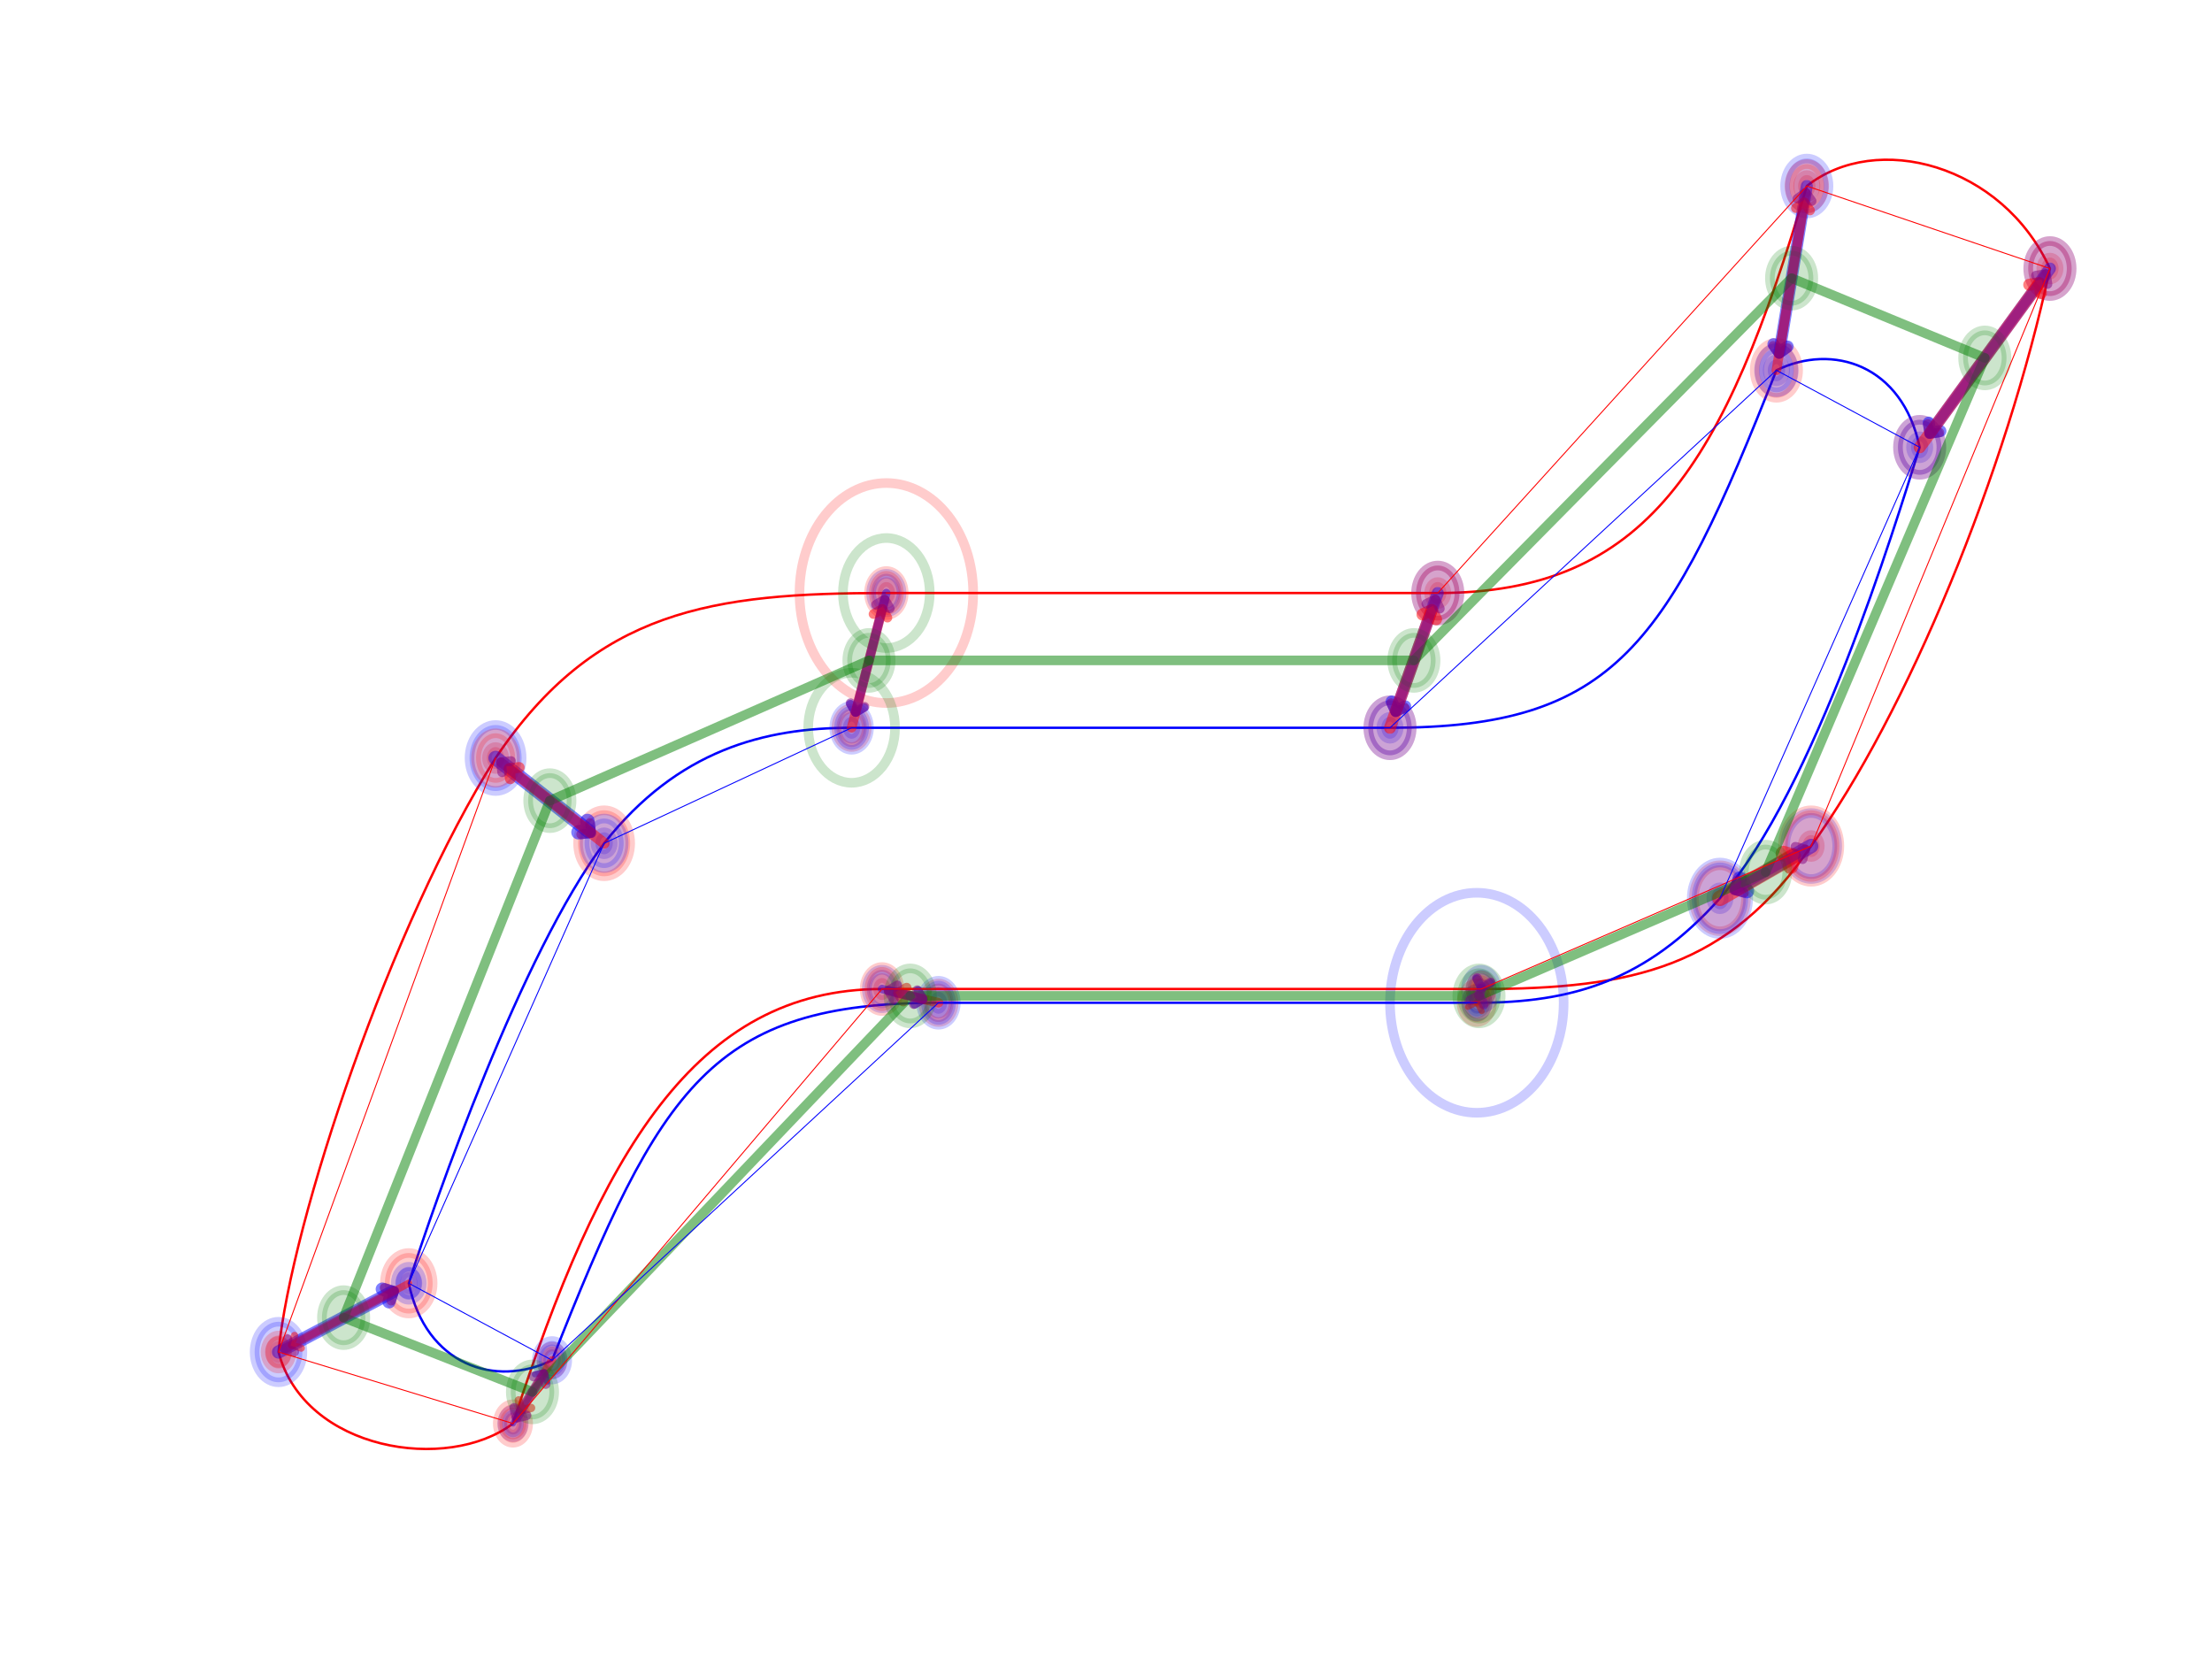 <?xml version="1.0" encoding="utf-8" standalone="no"?>
<!DOCTYPE svg PUBLIC "-//W3C//DTD SVG 1.1//EN"
  "http://www.w3.org/Graphics/SVG/1.1/DTD/svg11.dtd">
<!-- Created with matplotlib (http://matplotlib.org/) -->
<svg height="345.6pt" version="1.1" viewBox="0 0 460.8 345.6" width="460.8pt" xmlns="http://www.w3.org/2000/svg" xmlns:xlink="http://www.w3.org/1999/xlink">
 <defs>
  <style type="text/css">
*{stroke-linecap:butt;stroke-linejoin:round;}
  </style>
 </defs>
 <g id="figure_1">
  <g id="patch_1">
   <path d="M 0 345.6 
L 460.8 345.6 
L 460.8 0 
L 0 0 
z
" style="fill:#ffffff;"/>
  </g>
  <g id="axes_1">
   <g id="patch_2">
    <path clip-path="url(#p78ce6508c6)" d="M 184.642 125.83 
C 185.122 125.83 185.582 125.588 185.922 125.159 
C 186.261 124.729 186.451 124.146 186.451 123.538 
C 186.451 122.931 186.261 122.348 185.922 121.918 
C 185.582 121.488 185.122 121.247 184.642 121.247 
C 184.163 121.247 183.703 121.488 183.363 121.918 
C 183.024 122.348 182.833 122.931 182.833 123.538 
C 182.833 124.146 183.024 124.729 183.363 125.159 
C 183.703 125.588 184.163 125.83 184.642 125.83 
z
" style="fill:#ff0000;opacity:0.2;stroke:#ff0000;stroke-linejoin:miter;stroke-width:2;"/>
   </g>
   <g id="patch_3">
    <path clip-path="url(#p78ce6508c6)" d="M 299.509 125.83 
C 299.989 125.83 300.449 125.588 300.789 125.159 
C 301.128 124.729 301.318 124.146 301.318 123.538 
C 301.318 122.931 301.128 122.348 300.789 121.918 
C 300.449 121.488 299.989 121.247 299.509 121.247 
C 299.03 121.247 298.57 121.488 298.23 121.918 
C 297.891 122.348 297.701 122.931 297.701 123.538 
C 297.701 124.146 297.891 124.729 298.23 125.159 
C 298.57 125.588 299.03 125.83 299.509 125.83 
z
" style="fill:#ff0000;opacity:0.2;stroke:#ff0000;stroke-linejoin:miter;stroke-width:2;"/>
   </g>
   <g id="patch_4">
    <path clip-path="url(#p78ce6508c6)" d="M 376.389 41.046 
C 376.869 41.046 377.329 40.805 377.668 40.375 
C 378.007 39.946 378.198 39.363 378.198 38.755 
C 378.198 38.147 378.007 37.564 377.668 37.135 
C 377.329 36.705 376.869 36.464 376.389 36.464 
C 375.909 36.464 375.449 36.705 375.11 37.135 
C 374.771 37.564 374.58 38.147 374.58 38.755 
C 374.58 39.363 374.771 39.946 375.11 40.375 
C 375.449 40.805 375.909 41.046 376.389 41.046 
z
" style="fill:#ff0000;opacity:0.2;stroke:#ff0000;stroke-linejoin:miter;stroke-width:2;"/>
   </g>
   <g id="patch_5">
    <path clip-path="url(#p78ce6508c6)" d="M 427.039 58.232 
C 427.519 58.232 427.979 57.991 428.318 57.561 
C 428.657 57.131 428.848 56.549 428.848 55.941 
C 428.848 55.333 428.657 54.75 428.318 54.321 
C 427.979 53.891 427.519 53.649 427.039 53.649 
C 426.559 53.649 426.099 53.891 425.76 54.321 
C 425.421 54.75 425.23 55.333 425.23 55.941 
C 425.23 56.549 425.421 57.131 425.76 57.561 
C 426.099 57.991 426.559 58.232 427.039 58.232 
z
" style="fill:#ff0000;opacity:0.2;stroke:#ff0000;stroke-linejoin:miter;stroke-width:2;"/>
   </g>
   <g id="patch_6">
    <path clip-path="url(#p78ce6508c6)" d="M 377.294 178.533 
C 377.773 178.533 378.233 178.292 378.573 177.862 
C 378.912 177.432 379.102 176.849 379.102 176.242 
C 379.102 175.634 378.912 175.051 378.573 174.621 
C 378.233 174.192 377.773 173.95 377.294 173.95 
C 376.814 173.95 376.354 174.192 376.014 174.621 
C 375.675 175.051 375.485 175.634 375.485 176.242 
C 375.485 176.849 375.675 177.432 376.014 177.862 
C 376.354 178.292 376.814 178.533 377.294 178.533 
z
" style="fill:#ff0000;opacity:0.2;stroke:#ff0000;stroke-linejoin:miter;stroke-width:2;"/>
   </g>
   <g id="patch_7">
    <path clip-path="url(#p78ce6508c6)" d="M 308.554 208.322 
C 309.034 208.322 309.494 208.08 309.833 207.651 
C 310.172 207.221 310.363 206.638 310.363 206.03 
C 310.363 205.423 310.172 204.84 309.833 204.41 
C 309.494 203.98 309.034 203.739 308.554 203.739 
C 308.074 203.739 307.614 203.98 307.275 204.41 
C 306.936 204.84 306.745 205.423 306.745 206.03 
C 306.745 206.638 306.936 207.221 307.275 207.651 
C 307.614 208.08 308.074 208.322 308.554 208.322 
z
" style="fill:#ff0000;opacity:0.2;stroke:#ff0000;stroke-linejoin:miter;stroke-width:2;"/>
   </g>
   <g id="patch_8">
    <path clip-path="url(#p78ce6508c6)" d="M 183.738 208.322 
C 184.218 208.322 184.678 208.08 185.017 207.651 
C 185.356 207.221 185.547 206.638 185.547 206.03 
C 185.547 205.423 185.356 204.84 185.017 204.41 
C 184.678 203.98 184.218 203.739 183.738 203.739 
C 183.258 203.739 182.798 203.98 182.459 204.41 
C 182.12 204.84 181.929 205.423 181.929 206.03 
C 181.929 206.638 182.12 207.221 182.459 207.651 
C 182.798 208.08 183.258 208.322 183.738 208.322 
z
" style="fill:#ff0000;opacity:0.2;stroke:#ff0000;stroke-linejoin:miter;stroke-width:2;"/>
   </g>
   <g id="patch_9">
    <path clip-path="url(#p78ce6508c6)" d="M 106.858 298.834 
C 107.338 298.834 107.798 298.592 108.138 298.163 
C 108.477 297.733 108.667 297.15 108.667 296.542 
C 108.667 295.935 108.477 295.352 108.138 294.922 
C 107.798 294.492 107.338 294.251 106.858 294.251 
C 106.379 294.251 105.919 294.492 105.579 294.922 
C 105.24 295.352 105.049 295.935 105.049 296.542 
C 105.049 297.15 105.24 297.733 105.579 298.163 
C 105.919 298.592 106.379 298.834 106.858 298.834 
z
" style="fill:#ff0000;opacity:0.2;stroke:#ff0000;stroke-linejoin:miter;stroke-width:2;"/>
   </g>
   <g id="patch_10">
    <path clip-path="url(#p78ce6508c6)" d="M 58.017 283.94 
C 58.497 283.94 58.957 283.698 59.296 283.268 
C 59.636 282.839 59.826 282.256 59.826 281.648 
C 59.826 281.04 59.636 280.457 59.296 280.028 
C 58.957 279.598 58.497 279.357 58.017 279.357 
C 57.538 279.357 57.077 279.598 56.738 280.028 
C 56.399 280.457 56.208 281.04 56.208 281.648 
C 56.208 282.256 56.399 282.839 56.738 283.268 
C 57.077 283.698 57.538 283.94 58.017 283.94 
z
" style="fill:#ff0000;opacity:0.2;stroke:#ff0000;stroke-linejoin:miter;stroke-width:2;"/>
   </g>
   <g id="patch_11">
    <path clip-path="url(#p78ce6508c6)" d="M 103.241 160.202 
C 103.72 160.202 104.18 159.96 104.52 159.53 
C 104.859 159.101 105.049 158.518 105.049 157.91 
C 105.049 157.302 104.859 156.72 104.52 156.29 
C 104.18 155.86 103.72 155.619 103.241 155.619 
C 102.761 155.619 102.301 155.86 101.961 156.29 
C 101.622 156.72 101.432 157.302 101.432 157.91 
C 101.432 158.518 101.622 159.101 101.961 159.53 
C 102.301 159.96 102.761 160.202 103.241 160.202 
z
" style="fill:#ff0000;opacity:0.2;stroke:#ff0000;stroke-linejoin:miter;stroke-width:2;"/>
   </g>
   <g id="patch_12">
    <path clip-path="url(#p78ce6508c6)" d="M 307.65 211.186 
C 308.129 211.186 308.59 210.945 308.929 210.515 
C 309.268 210.085 309.459 209.502 309.459 208.895 
C 309.459 208.287 309.268 207.704 308.929 207.274 
C 308.59 206.845 308.129 206.603 307.65 206.603 
C 307.17 206.603 306.71 206.845 306.371 207.274 
C 306.031 207.704 305.841 208.287 305.841 208.895 
C 305.841 209.502 306.031 210.085 306.371 210.515 
C 306.71 210.945 307.17 211.186 307.65 211.186 
z
" style="fill:#0000ff;opacity:0.2;stroke:#0000ff;stroke-linejoin:miter;stroke-width:2;"/>
   </g>
   <g id="patch_13">
    <path clip-path="url(#p78ce6508c6)" d="M 195.496 211.186 
C 195.976 211.186 196.436 210.945 196.775 210.515 
C 197.114 210.085 197.305 209.502 197.305 208.895 
C 197.305 208.287 197.114 207.704 196.775 207.274 
C 196.436 206.845 195.976 206.603 195.496 206.603 
C 195.016 206.603 194.556 206.845 194.217 207.274 
C 193.878 207.704 193.687 208.287 193.687 208.895 
C 193.687 209.502 193.878 210.085 194.217 210.515 
C 194.556 210.945 195.016 211.186 195.496 211.186 
z
" style="fill:#0000ff;opacity:0.2;stroke:#0000ff;stroke-linejoin:miter;stroke-width:2;"/>
   </g>
   <g id="patch_14">
    <path clip-path="url(#p78ce6508c6)" d="M 114.999 285.658 
C 115.478 285.658 115.938 285.417 116.278 284.987 
C 116.617 284.557 116.808 283.974 116.808 283.367 
C 116.808 282.759 116.617 282.176 116.278 281.746 
C 115.938 281.317 115.478 281.075 114.999 281.075 
C 114.519 281.075 114.059 281.317 113.719 281.746 
C 113.38 282.176 113.19 282.759 113.19 283.367 
C 113.19 283.974 113.38 284.557 113.719 284.987 
C 114.059 285.417 114.519 285.658 114.999 285.658 
z
" style="fill:#0000ff;opacity:0.2;stroke:#0000ff;stroke-linejoin:miter;stroke-width:2;"/>
   </g>
   <g id="patch_15">
    <path clip-path="url(#p78ce6508c6)" d="M 85.151 269.618 
C 85.631 269.618 86.091 269.377 86.43 268.947 
C 86.77 268.517 86.96 267.934 86.96 267.327 
C 86.96 266.719 86.77 266.136 86.43 265.706 
C 86.091 265.277 85.631 265.035 85.151 265.035 
C 84.672 265.035 84.211 265.277 83.872 265.706 
C 83.533 266.136 83.342 266.719 83.342 267.327 
C 83.342 267.934 83.533 268.517 83.872 268.947 
C 84.211 269.377 84.672 269.618 85.151 269.618 
z
" style="fill:#0000ff;opacity:0.2;stroke:#0000ff;stroke-linejoin:miter;stroke-width:2;"/>
   </g>
   <g id="patch_16">
    <path clip-path="url(#p78ce6508c6)" d="M 125.852 177.96 
C 126.332 177.96 126.792 177.719 127.131 177.289 
C 127.471 176.859 127.661 176.276 127.661 175.669 
C 127.661 175.061 127.471 174.478 127.131 174.048 
C 126.792 173.619 126.332 173.377 125.852 173.377 
C 125.372 173.377 124.912 173.619 124.573 174.048 
C 124.234 174.478 124.043 175.061 124.043 175.669 
C 124.043 176.276 124.234 176.859 124.573 177.289 
C 124.912 177.719 125.372 177.96 125.852 177.96 
z
" style="fill:#0000ff;opacity:0.2;stroke:#0000ff;stroke-linejoin:miter;stroke-width:2;"/>
   </g>
   <g id="patch_17">
    <path clip-path="url(#p78ce6508c6)" d="M 177.407 153.9 
C 177.886 153.9 178.347 153.659 178.686 153.229 
C 179.025 152.799 179.216 152.216 179.216 151.609 
C 179.216 151.001 179.025 150.418 178.686 149.988 
C 178.347 149.559 177.886 149.317 177.407 149.317 
C 176.927 149.317 176.467 149.559 176.128 149.988 
C 175.788 150.418 175.598 151.001 175.598 151.609 
C 175.598 152.216 175.788 152.799 176.128 153.229 
C 176.467 153.659 176.927 153.9 177.407 153.9 
z
" style="fill:#0000ff;opacity:0.2;stroke:#0000ff;stroke-linejoin:miter;stroke-width:2;"/>
   </g>
   <g id="patch_18">
    <path clip-path="url(#p78ce6508c6)" d="M 289.56 153.9 
C 290.04 153.9 290.5 153.659 290.839 153.229 
C 291.179 152.799 291.369 152.216 291.369 151.609 
C 291.369 151.001 291.179 150.418 290.839 149.988 
C 290.5 149.559 290.04 149.317 289.56 149.317 
C 289.081 149.317 288.62 149.559 288.281 149.988 
C 287.942 150.418 287.751 151.001 287.751 151.609 
C 287.751 152.216 287.942 152.799 288.281 153.229 
C 288.62 153.659 289.081 153.9 289.56 153.9 
z
" style="fill:#0000ff;opacity:0.2;stroke:#0000ff;stroke-linejoin:miter;stroke-width:2;"/>
   </g>
   <g id="patch_19">
    <path clip-path="url(#p78ce6508c6)" d="M 370.058 79.428 
C 370.538 79.428 370.998 79.187 371.337 78.757 
C 371.676 78.327 371.867 77.744 371.867 77.137 
C 371.867 76.529 371.676 75.946 371.337 75.516 
C 370.998 75.087 370.538 74.845 370.058 74.845 
C 369.578 74.845 369.118 75.087 368.779 75.516 
C 368.439 75.946 368.249 76.529 368.249 77.137 
C 368.249 77.744 368.439 78.327 368.779 78.757 
C 369.118 79.187 369.578 79.428 370.058 79.428 
z
" style="fill:#0000ff;opacity:0.2;stroke:#0000ff;stroke-linejoin:miter;stroke-width:2;"/>
   </g>
   <g id="patch_20">
    <path clip-path="url(#p78ce6508c6)" d="M 399.905 95.468 
C 400.385 95.468 400.845 95.227 401.184 94.797 
C 401.523 94.367 401.714 93.785 401.714 93.177 
C 401.714 92.569 401.523 91.986 401.184 91.557 
C 400.845 91.127 400.385 90.885 399.905 90.885 
C 399.425 90.885 398.965 91.127 398.626 91.557 
C 398.287 91.986 398.096 92.569 398.096 93.177 
C 398.096 93.785 398.287 94.367 398.626 94.797 
C 398.965 95.227 399.425 95.468 399.905 95.468 
z
" style="fill:#0000ff;opacity:0.2;stroke:#0000ff;stroke-linejoin:miter;stroke-width:2;"/>
   </g>
   <g id="patch_21">
    <path clip-path="url(#p78ce6508c6)" d="M 358.3 189.417 
C 358.779 189.417 359.24 189.176 359.579 188.746 
C 359.918 188.317 360.109 187.734 360.109 187.126 
C 360.109 186.518 359.918 185.935 359.579 185.506 
C 359.24 185.076 358.779 184.835 358.3 184.835 
C 357.82 184.835 357.36 185.076 357.021 185.506 
C 356.681 185.935 356.491 186.518 356.491 187.126 
C 356.491 187.734 356.681 188.317 357.021 188.746 
C 357.36 189.176 357.82 189.417 358.3 189.417 
z
" style="fill:#0000ff;opacity:0.2;stroke:#0000ff;stroke-linejoin:miter;stroke-width:2;"/>
   </g>
   <g id="patch_22">
    <path clip-path="url(#p78ce6508c6)" d="M 184.642 123.538 
L 299.509 123.538 
C 342.924 123.538 359.204 97.187 376.389 38.755 
C 390.86 27.298 417.09 34.172 427.039 55.941 
C 417.994 98.333 397.192 148.744 377.294 176.242 
C 360.109 201.448 340.21 206.03 308.554 206.03 
L 183.738 206.03 
C 144.846 206.03 124.948 240.402 106.858 296.542 
C 93.291 306.854 63.444 302.271 58.017 281.648 
C 60.731 254.151 81.533 192.282 103.241 157.91 
C 124.043 126.976 148.464 123.538 184.642 123.538 
" style="fill:none;stroke:#ff0000;stroke-linejoin:miter;stroke-width:0.5;"/>
   </g>
   <g id="patch_23">
    <path clip-path="url(#p78ce6508c6)" d="M 307.65 208.895 
L 195.496 208.895 
C 148.464 208.895 137.61 226.081 114.999 283.367 
C 103.241 289.095 88.769 284.512 85.151 267.327 
C 90.578 250.141 108.667 198.583 125.852 175.669 
C 141.228 156.192 159.317 151.609 177.407 151.609 
L 289.56 151.609 
C 336.593 151.609 347.446 134.423 370.058 77.137 
C 381.816 71.408 396.287 75.991 399.905 93.177 
C 394.478 110.363 378.198 164.212 358.3 187.126 
C 342.924 204.312 327.548 208.895 307.65 208.895 
" style="fill:none;stroke:#0000ff;stroke-linejoin:miter;stroke-width:0.5;"/>
   </g>
   <g id="[&quot;g_s&quot;:1,&quot;g_t&quot;:6,&quot;coords&quot;:[[246.0, -451.0],[238.0, -475.5]],&quot;certainty&quot;:6]">
    <path clip-path="url(#p78ce6508c6)" d="M 184.642 127.548 
C 185.482 127.548 186.287 127.126 186.881 126.374 
C 187.474 125.622 187.808 124.602 187.808 123.538 
C 187.808 122.475 187.474 121.455 186.881 120.703 
C 186.287 119.951 185.482 119.528 184.642 119.528 
C 183.803 119.528 182.998 119.951 182.404 120.703 
C 181.81 121.455 181.477 122.475 181.477 123.538 
C 181.477 124.602 181.81 125.622 182.404 126.374 
C 182.998 127.126 183.803 127.548 184.642 127.548 
z
" style="fill:#0000ff;opacity:0.2;stroke:#0000ff;stroke-linejoin:miter;stroke-width:2;"/>
   </g>
   <g id="[&quot;g_s&quot;:6,&quot;g_t&quot;:1,&quot;coords&quot;:[[238.0, -475.5],[246.0, -451.0]],&quot;certainty&quot;:6]">
    <path clip-path="url(#p78ce6508c6)" d="M 177.407 155.619 
C 178.246 155.619 179.051 155.196 179.645 154.444 
C 180.239 153.692 180.572 152.672 180.572 151.609 
C 180.572 150.545 180.239 149.525 179.645 148.773 
C 179.051 148.021 178.246 147.599 177.407 147.599 
C 176.567 147.599 175.762 148.021 175.168 148.773 
C 174.575 149.525 174.241 150.545 174.241 151.609 
C 174.241 152.672 174.575 153.692 175.168 154.444 
C 175.762 155.196 176.567 155.619 177.407 155.619 
z
" style="fill:#ff0000;opacity:0.2;stroke:#ff0000;stroke-linejoin:miter;stroke-width:2;"/>
   </g>
   <g id="patch_24">
    <path d="M 184.642 123.538 
Q 181.274 136.606 178.215 148.474 
" style="fill:none;opacity:0.5;stroke:#0000ff;stroke-linecap:round;stroke-width:1.75;"/>
    <path d="M 180.042 147.396 
L 178.215 148.474 
L 177.137 146.647 
" style="fill:none;opacity:0.5;stroke:#0000ff;stroke-linecap:round;stroke-width:1.75;"/>
   </g>
   <g id="[&quot;g_s&quot;:2,&quot;g_t&quot;:7,&quot;coords&quot;:[[373.0, -451.0],[362.0, -475.5]],&quot;certainty&quot;:9]">
    <path clip-path="url(#p78ce6508c6)" d="M 299.509 129.267 
C 300.709 129.267 301.859 128.663 302.707 127.589 
C 303.555 126.515 304.032 125.058 304.032 123.538 
C 304.032 122.019 303.555 120.562 302.707 119.488 
C 301.859 118.413 300.709 117.81 299.509 117.81 
C 298.31 117.81 297.16 118.413 296.312 119.488 
C 295.464 120.562 294.987 122.019 294.987 123.538 
C 294.987 125.058 295.464 126.515 296.312 127.589 
C 297.16 128.663 298.31 129.267 299.509 129.267 
z
" style="fill:#0000ff;opacity:0.2;stroke:#0000ff;stroke-linejoin:miter;stroke-width:2;"/>
   </g>
   <g id="[&quot;g_s&quot;:7,&quot;g_t&quot;:2,&quot;coords&quot;:[[362.0, -475.5],[373.0, -451.0]],&quot;certainty&quot;:9]">
    <path clip-path="url(#p78ce6508c6)" d="M 289.56 157.337 
C 290.76 157.337 291.91 156.734 292.758 155.659 
C 293.606 154.585 294.083 153.128 294.083 151.609 
C 294.083 150.089 293.606 148.632 292.758 147.558 
C 291.91 146.484 290.76 145.88 289.56 145.88 
C 288.361 145.88 287.211 146.484 286.363 147.558 
C 285.515 148.632 285.038 150.089 285.038 151.609 
C 285.038 153.128 285.515 154.585 286.363 155.659 
C 287.211 156.734 288.361 157.337 289.56 157.337 
z
" style="fill:#ff0000;opacity:0.2;stroke:#ff0000;stroke-linejoin:miter;stroke-width:2;"/>
   </g>
   <g id="patch_25">
    <path d="M 299.509 123.538 
Q 294.87 136.63 290.82 148.054 
" style="fill:none;opacity:0.5;stroke:#0000ff;stroke-linecap:round;stroke-width:2.5;"/>
    <path d="M 292.735 147.142 
L 290.82 148.054 
L 289.907 146.139 
" style="fill:none;opacity:0.5;stroke:#0000ff;stroke-linecap:round;stroke-width:2.5;"/>
   </g>
   <g id="[&quot;g_s&quot;:3,&quot;g_t&quot;:8,&quot;coords&quot;:[[458.0, -377.0],[451.0, -410.5]],&quot;certainty&quot;:9]">
    <path clip-path="url(#p78ce6508c6)" d="M 376.389 44.484 
C 377.588 44.484 378.739 43.88 379.587 42.806 
C 380.435 41.731 380.911 40.274 380.911 38.755 
C 380.911 37.236 380.435 35.779 379.587 34.704 
C 378.739 33.63 377.588 33.026 376.389 33.026 
C 375.19 33.026 374.039 33.63 373.191 34.704 
C 372.343 35.779 371.867 37.236 371.867 38.755 
C 371.867 40.274 372.343 41.731 373.191 42.806 
C 374.039 43.88 375.19 44.484 376.389 44.484 
z
" style="fill:#0000ff;opacity:0.2;stroke:#0000ff;stroke-linejoin:miter;stroke-width:2;"/>
   </g>
   <g id="[&quot;g_s&quot;:8,&quot;g_t&quot;:3,&quot;coords&quot;:[[451.0, -410.5],[458.0, -377.0]],&quot;certainty&quot;:9]">
    <path clip-path="url(#p78ce6508c6)" d="M 370.058 82.865 
C 371.257 82.865 372.407 82.262 373.256 81.187 
C 374.104 80.113 374.58 78.656 374.58 77.137 
C 374.58 75.617 374.104 74.16 373.256 73.086 
C 372.407 72.012 371.257 71.408 370.058 71.408 
C 368.858 71.408 367.708 72.012 366.86 73.086 
C 366.012 74.16 365.535 75.617 365.535 77.137 
C 365.535 78.656 366.012 80.113 366.86 81.187 
C 367.708 82.262 368.858 82.865 370.058 82.865 
z
" style="fill:#ff0000;opacity:0.2;stroke:#ff0000;stroke-linejoin:miter;stroke-width:2;"/>
   </g>
   <g id="patch_26">
    <path d="M 376.389 38.755 
Q 373.386 56.96 370.671 73.42 
" style="fill:none;opacity:0.5;stroke:#0000ff;stroke-linecap:round;stroke-width:2.5;"/>
    <path d="M 372.395 72.184 
L 370.671 73.42 
L 369.435 71.696 
" style="fill:none;opacity:0.5;stroke:#0000ff;stroke-linecap:round;stroke-width:2.5;"/>
   </g>
   <g id="[&quot;g_s&quot;:4,&quot;g_t&quot;:9,&quot;coords&quot;:[[514.0, -392.0],[484.0, -424.5]],&quot;certainty&quot;:9]">
    <path clip-path="url(#p78ce6508c6)" d="M 427.039 61.669 
C 428.238 61.669 429.389 61.066 430.237 59.992 
C 431.085 58.917 431.561 57.46 431.561 55.941 
C 431.561 54.422 431.085 52.964 430.237 51.89 
C 429.389 50.816 428.238 50.212 427.039 50.212 
C 425.84 50.212 424.689 50.816 423.841 51.89 
C 422.993 52.964 422.517 54.422 422.517 55.941 
C 422.517 57.46 422.993 58.917 423.841 59.992 
C 424.689 61.066 425.84 61.669 427.039 61.669 
z
" style="fill:#0000ff;opacity:0.2;stroke:#0000ff;stroke-linejoin:miter;stroke-width:2;"/>
   </g>
   <g id="[&quot;g_s&quot;:9,&quot;g_t&quot;:4,&quot;coords&quot;:[[484.0, -424.5],[514.0, -392.0]],&quot;certainty&quot;:9]">
    <path clip-path="url(#p78ce6508c6)" d="M 399.905 98.905 
C 401.104 98.905 402.255 98.302 403.103 97.228 
C 403.951 96.153 404.427 94.696 404.427 93.177 
C 404.427 91.658 403.951 90.2 403.103 89.126 
C 402.255 88.052 401.104 87.448 399.905 87.448 
C 398.706 87.448 397.555 88.052 396.707 89.126 
C 395.859 90.2 395.383 91.658 395.383 93.177 
C 395.383 94.696 395.859 96.153 396.707 97.228 
C 397.555 98.302 398.706 98.905 399.905 98.905 
z
" style="fill:#ff0000;opacity:0.2;stroke:#ff0000;stroke-linejoin:miter;stroke-width:2;"/>
   </g>
   <g id="patch_27">
    <path d="M 427.039 55.941 
Q 414.061 73.751 402.124 90.132 
" style="fill:none;opacity:0.5;stroke:#0000ff;stroke-linecap:round;stroke-width:2.5;"/>
    <path d="M 404.219 89.803 
L 402.124 90.132 
L 401.795 88.037 
" style="fill:none;opacity:0.5;stroke:#0000ff;stroke-linecap:round;stroke-width:2.5;"/>
   </g>
   <g id="[&quot;g_s&quot;:5,&quot;g_t&quot;:10,&quot;coords&quot;:[[459.0, -497.0],[438.0, -506.5]],&quot;certainty&quot;:11]">
    <path clip-path="url(#p78ce6508c6)" d="M 377.294 183.116 
C 378.733 183.116 380.113 182.392 381.131 181.103 
C 382.148 179.813 382.72 178.065 382.72 176.242 
C 382.72 174.419 382.148 172.67 381.131 171.381 
C 380.113 170.092 378.733 169.367 377.294 169.367 
C 375.854 169.367 374.474 170.092 373.456 171.381 
C 372.439 172.67 371.867 174.419 371.867 176.242 
C 371.867 178.065 372.439 179.813 373.456 181.103 
C 374.474 182.392 375.854 183.116 377.294 183.116 
z
" style="fill:#0000ff;opacity:0.2;stroke:#0000ff;stroke-linejoin:miter;stroke-width:2;"/>
   </g>
   <g id="[&quot;g_s&quot;:10,&quot;g_t&quot;:5,&quot;coords&quot;:[[438.0, -506.5],[459.0, -497.0]],&quot;certainty&quot;:11]">
    <path clip-path="url(#p78ce6508c6)" d="M 358.3 194 
C 359.739 194 361.119 193.276 362.137 191.987 
C 363.155 190.698 363.727 188.949 363.727 187.126 
C 363.727 185.303 363.155 183.554 362.137 182.265 
C 361.119 180.976 359.739 180.252 358.3 180.252 
C 356.861 180.252 355.48 180.976 354.462 182.265 
C 353.445 183.554 352.873 185.303 352.873 187.126 
C 352.873 188.949 353.445 190.698 354.462 191.987 
C 355.48 193.276 356.861 194 358.3 194 
z
" style="fill:#ff0000;opacity:0.2;stroke:#ff0000;stroke-linejoin:miter;stroke-width:2;"/>
   </g>
   <g id="patch_28">
    <path d="M 377.294 176.242 
Q 368.665 181.186 361.877 185.076 
" style="fill:none;opacity:0.5;stroke:#0000ff;stroke-linecap:round;stroke-width:3;"/>
    <path d="M 363.924 185.632 
L 361.877 185.076 
L 362.433 183.029 
" style="fill:none;opacity:0.5;stroke:#0000ff;stroke-linecap:round;stroke-width:3;"/>
   </g>
   <g id="[&quot;g_s&quot;:6,&quot;g_t&quot;:1,&quot;coords&quot;:[[383.0, -523.0],[382.0, -525.5]],&quot;certainty&quot;:6]">
    <path clip-path="url(#p78ce6508c6)" d="M 308.554 210.04 
C 309.394 210.04 310.199 209.618 310.793 208.866 
C 311.386 208.114 311.72 207.094 311.72 206.03 
C 311.72 204.967 311.386 203.947 310.793 203.195 
C 310.199 202.443 309.394 202.02 308.554 202.02 
C 307.715 202.02 306.909 202.443 306.316 203.195 
C 305.722 203.947 305.389 204.967 305.389 206.03 
C 305.389 207.094 305.722 208.114 306.316 208.866 
C 306.909 209.618 307.715 210.04 308.554 210.04 
z
" style="fill:#0000ff;opacity:0.2;stroke:#0000ff;stroke-linejoin:miter;stroke-width:2;"/>
   </g>
   <g id="[&quot;g_s&quot;:1,&quot;g_t&quot;:6,&quot;coords&quot;:[[382.0, -525.5],[383.0, -523.0]],&quot;certainty&quot;:6]">
    <path clip-path="url(#p78ce6508c6)" d="M 307.65 212.905 
C 308.489 212.905 309.294 212.482 309.888 211.73 
C 310.482 210.978 310.815 209.958 310.815 208.895 
C 310.815 207.831 310.482 206.811 309.888 206.059 
C 309.294 205.307 308.489 204.885 307.65 204.885 
C 306.81 204.885 306.005 205.307 305.411 206.059 
C 304.818 206.811 304.484 207.831 304.484 208.895 
C 304.484 209.958 304.818 210.978 305.411 211.73 
C 306.005 212.482 306.81 212.905 307.65 212.905 
z
" style="fill:#ff0000;opacity:0.2;stroke:#ff0000;stroke-linejoin:miter;stroke-width:2;"/>
   </g>
   <g id="patch_29">
    <path d="M 308.554 206.03 
Q 308.403 206.51 308.624 205.81 
" style="fill:none;opacity:0.5;stroke:#0000ff;stroke-linecap:round;stroke-width:1.75;"/>
    <path d="M 310.506 204.831 
L 308.624 205.81 
L 307.645 203.928 
" style="fill:none;opacity:0.5;stroke:#0000ff;stroke-linecap:round;stroke-width:1.75;"/>
   </g>
   <g id="[&quot;g_s&quot;:7,&quot;g_t&quot;:2,&quot;coords&quot;:[[245.0, -523.0],[258.0, -525.5]],&quot;certainty&quot;:6]">
    <path clip-path="url(#p78ce6508c6)" d="M 183.738 210.04 
C 184.577 210.04 185.383 209.618 185.976 208.866 
C 186.57 208.114 186.904 207.094 186.904 206.03 
C 186.904 204.967 186.57 203.947 185.976 203.195 
C 185.383 202.443 184.577 202.02 183.738 202.02 
C 182.898 202.02 182.093 202.443 181.5 203.195 
C 180.906 203.947 180.572 204.967 180.572 206.03 
C 180.572 207.094 180.906 208.114 181.5 208.866 
C 182.093 209.618 182.898 210.04 183.738 210.04 
z
" style="fill:#0000ff;opacity:0.2;stroke:#0000ff;stroke-linejoin:miter;stroke-width:2;"/>
   </g>
   <g id="[&quot;g_s&quot;:2,&quot;g_t&quot;:7,&quot;coords&quot;:[[258.0, -525.5],[245.0, -523.0]],&quot;certainty&quot;:6]">
    <path clip-path="url(#p78ce6508c6)" d="M 195.496 212.905 
C 196.336 212.905 197.141 212.482 197.734 211.73 
C 198.328 210.978 198.662 209.958 198.662 208.895 
C 198.662 207.831 198.328 206.811 197.734 206.059 
C 197.141 205.307 196.336 204.885 195.496 204.885 
C 194.656 204.885 193.851 205.307 193.258 206.059 
C 192.664 206.811 192.33 207.831 192.33 208.895 
C 192.33 209.958 192.664 210.978 193.258 211.73 
C 193.851 212.482 194.656 212.905 195.496 212.905 
z
" style="fill:#ff0000;opacity:0.2;stroke:#ff0000;stroke-linejoin:miter;stroke-width:2;"/>
   </g>
   <g id="patch_30">
    <path d="M 183.738 206.03 
Q 188.645 207.226 192.35 208.128 
" style="fill:none;opacity:0.5;stroke:#0000ff;stroke-linecap:round;stroke-width:1.75;"/>
    <path d="M 191.248 206.316 
L 192.35 208.128 
L 190.538 209.231 
" style="fill:none;opacity:0.5;stroke:#0000ff;stroke-linecap:round;stroke-width:1.75;"/>
   </g>
   <g id="[&quot;g_s&quot;:8,&quot;g_t&quot;:3,&quot;coords&quot;:[[160.0, -602.0],[169.0, -590.5]],&quot;certainty&quot;:4]">
    <path clip-path="url(#p78ce6508c6)" d="M 106.858 299.407 
C 107.458 299.407 108.033 299.105 108.457 298.568 
C 108.881 298.031 109.12 297.302 109.12 296.542 
C 109.12 295.783 108.881 295.054 108.457 294.517 
C 108.033 293.98 107.458 293.678 106.858 293.678 
C 106.259 293.678 105.684 293.98 105.26 294.517 
C 104.835 295.054 104.597 295.783 104.597 296.542 
C 104.597 297.302 104.835 298.031 105.26 298.568 
C 105.684 299.105 106.259 299.407 106.858 299.407 
z
" style="fill:#0000ff;opacity:0.2;stroke:#0000ff;stroke-linejoin:miter;stroke-width:2;"/>
   </g>
   <g id="[&quot;g_s&quot;:3,&quot;g_t&quot;:8,&quot;coords&quot;:[[169.0, -590.5],[160.0, -602.0]],&quot;certainty&quot;:4]">
    <path clip-path="url(#p78ce6508c6)" d="M 114.999 286.231 
C 115.598 286.231 116.173 285.929 116.597 285.392 
C 117.022 284.855 117.26 284.126 117.26 283.367 
C 117.26 282.607 117.022 281.878 116.597 281.341 
C 116.173 280.804 115.598 280.502 114.999 280.502 
C 114.399 280.502 113.824 280.804 113.4 281.341 
C 112.976 281.878 112.737 282.607 112.737 283.367 
C 112.737 284.126 112.976 284.855 113.4 285.392 
C 113.824 285.929 114.399 286.231 114.999 286.231 
z
" style="fill:#ff0000;opacity:0.2;stroke:#ff0000;stroke-linejoin:miter;stroke-width:2;"/>
   </g>
   <g id="patch_31">
    <path d="M 106.858 296.542 
Q 110.403 290.805 113.483 285.82 
" style="fill:none;opacity:0.5;stroke:#0000ff;stroke-linecap:round;stroke-width:1.25;"/>
    <path d="M 111.418 286.308 
L 113.483 285.82 
L 113.97 287.885 
" style="fill:none;opacity:0.5;stroke:#0000ff;stroke-linecap:round;stroke-width:1.25;"/>
   </g>
   <g id="[&quot;g_s&quot;:9,&quot;g_t&quot;:4,&quot;coords&quot;:[[106.0, -589.0],[136.0, -576.5]],&quot;certainty&quot;:10]">
    <path clip-path="url(#p78ce6508c6)" d="M 58.017 287.95 
C 59.337 287.95 60.602 287.286 61.535 286.104 
C 62.468 284.922 62.992 283.319 62.992 281.648 
C 62.992 279.977 62.468 278.374 61.535 277.192 
C 60.602 276.011 59.337 275.347 58.017 275.347 
C 56.698 275.347 55.433 276.011 54.5 277.192 
C 53.567 278.374 53.043 279.977 53.043 281.648 
C 53.043 283.319 53.567 284.922 54.5 286.104 
C 55.433 287.286 56.698 287.95 58.017 287.95 
z
" style="fill:#0000ff;opacity:0.2;stroke:#0000ff;stroke-linejoin:miter;stroke-width:2;"/>
   </g>
   <g id="[&quot;g_s&quot;:4,&quot;g_t&quot;:9,&quot;coords&quot;:[[136.0, -576.5],[106.0, -589.0]],&quot;certainty&quot;:10]">
    <path clip-path="url(#p78ce6508c6)" d="M 85.151 273.628 
C 86.471 273.628 87.736 272.964 88.669 271.782 
C 89.602 270.601 90.126 268.998 90.126 267.327 
C 90.126 265.655 89.602 264.052 88.669 262.871 
C 87.736 261.689 86.471 261.025 85.151 261.025 
C 83.832 261.025 82.567 261.689 81.634 262.871 
C 80.701 264.052 80.177 265.655 80.177 267.327 
C 80.177 268.998 80.701 270.601 81.634 271.782 
C 82.567 272.964 83.832 273.628 85.151 273.628 
z
" style="fill:#ff0000;opacity:0.2;stroke:#ff0000;stroke-linejoin:miter;stroke-width:2;"/>
   </g>
   <g id="patch_32">
    <path d="M 58.017 281.648 
Q 70.698 274.955 81.659 269.17 
" style="fill:none;opacity:0.5;stroke:#0000ff;stroke-linecap:round;stroke-width:2.75;"/>
    <path d="M 79.633 268.543 
L 81.659 269.17 
L 81.033 271.196 
" style="fill:none;opacity:0.5;stroke:#0000ff;stroke-linecap:round;stroke-width:2.75;"/>
   </g>
   <g id="[&quot;g_s&quot;:10,&quot;g_t&quot;:5,&quot;coords&quot;:[[156.0, -481.0],[181.0, -496.5]],&quot;certainty&quot;:11]">
    <path clip-path="url(#p78ce6508c6)" d="M 103.241 164.784 
C 104.68 164.784 106.06 164.06 107.078 162.771 
C 108.096 161.482 108.667 159.733 108.667 157.91 
C 108.667 156.087 108.096 154.338 107.078 153.049 
C 106.06 151.76 104.68 151.036 103.241 151.036 
C 101.801 151.036 100.421 151.76 99.403 153.049 
C 98.386 154.338 97.814 156.087 97.814 157.91 
C 97.814 159.733 98.386 161.482 99.403 162.771 
C 100.421 164.06 101.801 164.784 103.241 164.784 
z
" style="fill:#0000ff;opacity:0.2;stroke:#0000ff;stroke-linejoin:miter;stroke-width:2;"/>
   </g>
   <g id="[&quot;g_s&quot;:5,&quot;g_t&quot;:10,&quot;coords&quot;:[[181.0, -496.5],[156.0, -481.0]],&quot;certainty&quot;:11]">
    <path clip-path="url(#p78ce6508c6)" d="M 125.852 182.543 
C 127.291 182.543 128.672 181.819 129.689 180.53 
C 130.707 179.241 131.279 177.492 131.279 175.669 
C 131.279 173.846 130.707 172.097 129.689 170.808 
C 128.672 169.519 127.291 168.794 125.852 168.794 
C 124.413 168.794 123.033 169.519 122.015 170.808 
C 120.997 172.097 120.425 173.846 120.425 175.669 
C 120.425 177.492 120.997 179.241 122.015 180.53 
C 123.033 181.819 124.413 182.543 125.852 182.543 
z
" style="fill:#ff0000;opacity:0.2;stroke:#ff0000;stroke-linejoin:miter;stroke-width:2;"/>
   </g>
   <g id="patch_33">
    <path d="M 103.241 157.91 
Q 113.761 166.173 122.613 173.125 
" style="fill:none;opacity:0.5;stroke:#0000ff;stroke-linecap:round;stroke-width:3;"/>
    <path d="M 122.36 171.019 
L 122.613 173.125 
L 120.507 173.378 
" style="fill:none;opacity:0.5;stroke:#0000ff;stroke-linecap:round;stroke-width:3;"/>
   </g>
   <g id="[&quot;g_s&quot;:1,&quot;g_t&quot;:6,&quot;coords&quot;:[[382.0, -525.5],[383.0, -523.0]],&quot;certainty&quot;:4]">
    <path clip-path="url(#p78ce6508c6)" d="M 307.65 211.759 
C 308.249 211.759 308.825 211.457 309.249 210.92 
C 309.673 210.383 309.911 209.654 309.911 208.895 
C 309.911 208.135 309.673 207.406 309.249 206.869 
C 308.825 206.332 308.249 206.03 307.65 206.03 
C 307.05 206.03 306.475 206.332 306.051 206.869 
C 305.627 207.406 305.389 208.135 305.389 208.895 
C 305.389 209.654 305.627 210.383 306.051 210.92 
C 306.475 211.457 307.05 211.759 307.65 211.759 
z
" style="fill:#0000ff;opacity:0.2;stroke:#0000ff;stroke-linejoin:miter;stroke-width:2;"/>
   </g>
   <g id="[&quot;g_s&quot;:6,&quot;g_t&quot;:1,&quot;coords&quot;:[[383.0, -523.0],[382.0, -525.5]],&quot;certainty&quot;:4]">
    <path clip-path="url(#p78ce6508c6)" d="M 308.554 208.895 
C 309.154 208.895 309.729 208.593 310.153 208.056 
C 310.577 207.519 310.815 206.79 310.815 206.03 
C 310.815 205.271 310.577 204.542 310.153 204.005 
C 309.729 203.468 309.154 203.166 308.554 203.166 
C 307.954 203.166 307.379 203.468 306.955 204.005 
C 306.531 204.542 306.293 205.271 306.293 206.03 
C 306.293 206.79 306.531 207.519 306.955 208.056 
C 307.379 208.593 307.954 208.895 308.554 208.895 
z
" style="fill:#ff0000;opacity:0.2;stroke:#ff0000;stroke-linejoin:miter;stroke-width:2;"/>
   </g>
   <g id="patch_34">
    <path d="M 307.65 208.895 
Q 307.801 208.415 307.686 208.778 
" style="fill:none;opacity:0.5;stroke:#ff0000;stroke-linecap:round;stroke-width:1.25;"/>
    <path d="M 305.804 209.757 
L 307.686 208.778 
L 308.665 210.66 
" style="fill:none;opacity:0.5;stroke:#ff0000;stroke-linecap:round;stroke-width:1.25;"/>
   </g>
   <g id="[&quot;g_s&quot;:2,&quot;g_t&quot;:7,&quot;coords&quot;:[[258.0, -525.5],[245.0, -523.0]],&quot;certainty&quot;:7]">
    <path clip-path="url(#p78ce6508c6)" d="M 195.496 213.478 
C 196.455 213.478 197.376 212.995 198.054 212.135 
C 198.733 211.276 199.114 210.11 199.114 208.895 
C 199.114 207.679 198.733 206.514 198.054 205.654 
C 197.376 204.795 196.455 204.312 195.496 204.312 
C 194.537 204.312 193.616 204.795 192.938 205.654 
C 192.259 206.514 191.878 207.679 191.878 208.895 
C 191.878 210.11 192.259 211.276 192.938 212.135 
C 193.616 212.995 194.537 213.478 195.496 213.478 
z
" style="fill:#0000ff;opacity:0.2;stroke:#0000ff;stroke-linejoin:miter;stroke-width:2;"/>
   </g>
   <g id="[&quot;g_s&quot;:7,&quot;g_t&quot;:2,&quot;coords&quot;:[[245.0, -523.0],[258.0, -525.5]],&quot;certainty&quot;:7]">
    <path clip-path="url(#p78ce6508c6)" d="M 183.738 210.613 
C 184.697 210.613 185.618 210.13 186.296 209.271 
C 186.975 208.412 187.356 207.246 187.356 206.03 
C 187.356 204.815 186.975 203.649 186.296 202.79 
C 185.618 201.93 184.697 201.448 183.738 201.448 
C 182.778 201.448 181.858 201.93 181.18 202.79 
C 180.501 203.649 180.12 204.815 180.12 206.03 
C 180.12 207.246 180.501 208.412 181.18 209.271 
C 181.858 210.13 182.778 210.613 183.738 210.613 
z
" style="fill:#ff0000;opacity:0.2;stroke:#ff0000;stroke-linejoin:miter;stroke-width:2;"/>
   </g>
   <g id="patch_35">
    <path d="M 195.496 208.895 
Q 190.589 207.699 187.055 206.839 
" style="fill:none;opacity:0.5;stroke:#ff0000;stroke-linecap:round;stroke-width:2;"/>
    <path d="M 188.158 208.651 
L 187.055 206.839 
L 188.868 205.736 
" style="fill:none;opacity:0.5;stroke:#ff0000;stroke-linecap:round;stroke-width:2;"/>
   </g>
   <g id="[&quot;g_s&quot;:3,&quot;g_t&quot;:8,&quot;coords&quot;:[[169.0, -590.5],[160.0, -602.0]],&quot;certainty&quot;:6]">
    <path clip-path="url(#p78ce6508c6)" d="M 114.999 287.377 
C 115.838 287.377 116.643 286.954 117.237 286.202 
C 117.831 285.45 118.164 284.43 118.164 283.367 
C 118.164 282.303 117.831 281.283 117.237 280.531 
C 116.643 279.779 115.838 279.357 114.999 279.357 
C 114.159 279.357 113.354 279.779 112.76 280.531 
C 112.167 281.283 111.833 282.303 111.833 283.367 
C 111.833 284.43 112.167 285.45 112.76 286.202 
C 113.354 286.954 114.159 287.377 114.999 287.377 
z
" style="fill:#0000ff;opacity:0.2;stroke:#0000ff;stroke-linejoin:miter;stroke-width:2;"/>
   </g>
   <g id="[&quot;g_s&quot;:8,&quot;g_t&quot;:3,&quot;coords&quot;:[[160.0, -602.0],[169.0, -590.5]],&quot;certainty&quot;:6]">
    <path clip-path="url(#p78ce6508c6)" d="M 106.858 300.552 
C 107.698 300.552 108.503 300.13 109.097 299.378 
C 109.69 298.626 110.024 297.606 110.024 296.542 
C 110.024 295.479 109.69 294.459 109.097 293.707 
C 108.503 292.955 107.698 292.532 106.858 292.532 
C 106.019 292.532 105.214 292.955 104.62 293.707 
C 104.026 294.459 103.693 295.479 103.693 296.542 
C 103.693 297.606 104.026 298.626 104.62 299.378 
C 105.214 300.13 106.019 300.552 106.858 300.552 
z
" style="fill:#ff0000;opacity:0.2;stroke:#ff0000;stroke-linejoin:miter;stroke-width:2;"/>
   </g>
   <g id="patch_36">
    <path d="M 114.999 283.367 
Q 111.454 289.104 108.56 293.788 
" style="fill:none;opacity:0.5;stroke:#ff0000;stroke-linecap:round;stroke-width:1.75;"/>
    <path d="M 110.625 293.3 
L 108.56 293.788 
L 108.072 291.724 
" style="fill:none;opacity:0.5;stroke:#ff0000;stroke-linecap:round;stroke-width:1.75;"/>
   </g>
   <g id="[&quot;g_s&quot;:4,&quot;g_t&quot;:9,&quot;coords&quot;:[[136.0, -576.5],[106.0, -589.0]],&quot;certainty&quot;:5]">
    <path clip-path="url(#p78ce6508c6)" d="M 85.151 270.764 
C 85.871 270.764 86.561 270.402 87.07 269.757 
C 87.579 269.112 87.865 268.238 87.865 267.327 
C 87.865 266.415 87.579 265.541 87.07 264.896 
C 86.561 264.252 85.871 263.889 85.151 263.889 
C 84.432 263.889 83.741 264.252 83.233 264.896 
C 82.724 265.541 82.438 266.415 82.438 267.327 
C 82.438 268.238 82.724 269.112 83.233 269.757 
C 83.741 270.402 84.432 270.764 85.151 270.764 
z
" style="fill:#0000ff;opacity:0.2;stroke:#0000ff;stroke-linejoin:miter;stroke-width:2;"/>
   </g>
   <g id="[&quot;g_s&quot;:9,&quot;g_t&quot;:4,&quot;coords&quot;:[[106.0, -589.0],[136.0, -576.5]],&quot;certainty&quot;:5]">
    <path clip-path="url(#p78ce6508c6)" d="M 58.017 285.085 
C 58.737 285.085 59.427 284.723 59.936 284.079 
C 60.445 283.434 60.731 282.56 60.731 281.648 
C 60.731 280.737 60.445 279.862 59.936 279.218 
C 59.427 278.573 58.737 278.211 58.017 278.211 
C 57.298 278.211 56.607 278.573 56.099 279.218 
C 55.59 279.862 55.304 280.737 55.304 281.648 
C 55.304 282.56 55.59 283.434 56.099 284.079 
C 56.607 284.723 57.298 285.085 58.017 285.085 
z
" style="fill:#ff0000;opacity:0.2;stroke:#ff0000;stroke-linejoin:miter;stroke-width:2;"/>
   </g>
   <g id="patch_37">
    <path d="M 85.151 267.327 
Q 72.47 274.02 60.727 280.218 
" style="fill:none;opacity:0.5;stroke:#ff0000;stroke-linecap:round;stroke-width:1.5;"/>
    <path d="M 62.754 280.844 
L 60.727 280.218 
L 61.354 278.191 
" style="fill:none;opacity:0.5;stroke:#ff0000;stroke-linecap:round;stroke-width:1.5;"/>
   </g>
   <g id="[&quot;g_s&quot;:5,&quot;g_t&quot;:10,&quot;coords&quot;:[[181.0, -496.5],[156.0, -481.0]],&quot;certainty&quot;:8]">
    <path clip-path="url(#p78ce6508c6)" d="M 125.852 180.825 
C 126.932 180.825 127.967 180.281 128.73 179.314 
C 129.493 178.348 129.922 177.036 129.922 175.669 
C 129.922 174.301 129.493 172.99 128.73 172.023 
C 127.967 171.056 126.932 170.513 125.852 170.513 
C 124.773 170.513 123.737 171.056 122.974 172.023 
C 122.211 172.99 121.782 174.301 121.782 175.669 
C 121.782 177.036 122.211 178.348 122.974 179.314 
C 123.737 180.281 124.773 180.825 125.852 180.825 
z
" style="fill:#0000ff;opacity:0.2;stroke:#0000ff;stroke-linejoin:miter;stroke-width:2;"/>
   </g>
   <g id="[&quot;g_s&quot;:10,&quot;g_t&quot;:5,&quot;coords&quot;:[[156.0, -481.0],[181.0, -496.5]],&quot;certainty&quot;:8]">
    <path clip-path="url(#p78ce6508c6)" d="M 103.241 163.066 
C 104.32 163.066 105.355 162.523 106.119 161.556 
C 106.882 160.589 107.311 159.277 107.311 157.91 
C 107.311 156.543 106.882 155.231 106.119 154.264 
C 105.355 153.298 104.32 152.754 103.241 152.754 
C 102.161 152.754 101.126 153.298 100.363 154.264 
C 99.599 155.231 99.17 156.543 99.17 157.91 
C 99.17 159.277 99.599 160.589 100.363 161.556 
C 101.126 162.523 102.161 163.066 103.241 163.066 
z
" style="fill:#ff0000;opacity:0.2;stroke:#ff0000;stroke-linejoin:miter;stroke-width:2;"/>
   </g>
   <g id="patch_38">
    <path d="M 125.852 175.669 
Q 115.332 167.406 106.062 160.126 
" style="fill:none;opacity:0.5;stroke:#ff0000;stroke-linecap:round;stroke-width:2.25;"/>
    <path d="M 106.316 162.232 
L 106.062 160.126 
L 108.168 159.873 
" style="fill:none;opacity:0.5;stroke:#ff0000;stroke-linecap:round;stroke-width:2.25;"/>
   </g>
   <g id="[&quot;g_s&quot;:6,&quot;g_t&quot;:1,&quot;coords&quot;:[[238.0, -475.5],[246.0, -451.0]],&quot;certainty&quot;:7]">
    <path clip-path="url(#p78ce6508c6)" d="M 177.407 156.192 
C 178.366 156.192 179.286 155.709 179.965 154.849 
C 180.643 153.99 181.025 152.824 181.025 151.609 
C 181.025 150.393 180.643 149.227 179.965 148.368 
C 179.286 147.509 178.366 147.026 177.407 147.026 
C 176.447 147.026 175.527 147.509 174.848 148.368 
C 174.17 149.227 173.789 150.393 173.789 151.609 
C 173.789 152.824 174.17 153.99 174.848 154.849 
C 175.527 155.709 176.447 156.192 177.407 156.192 
z
" style="fill:#0000ff;opacity:0.2;stroke:#0000ff;stroke-linejoin:miter;stroke-width:2;"/>
   </g>
   <g id="[&quot;g_s&quot;:1,&quot;g_t&quot;:6,&quot;coords&quot;:[[246.0, -451.0],[238.0, -475.5]],&quot;certainty&quot;:7]">
    <path clip-path="url(#p78ce6508c6)" d="M 184.642 128.121 
C 185.602 128.121 186.522 127.638 187.201 126.779 
C 187.879 125.92 188.26 124.754 188.26 123.538 
C 188.26 122.323 187.879 121.157 187.201 120.298 
C 186.522 119.438 185.602 118.956 184.642 118.956 
C 183.683 118.956 182.763 119.438 182.084 120.298 
C 181.406 121.157 181.025 122.323 181.025 123.538 
C 181.025 124.754 181.406 125.92 182.084 126.779 
C 182.763 127.638 183.683 128.121 184.642 128.121 
z
" style="fill:#ff0000;opacity:0.2;stroke:#ff0000;stroke-linejoin:miter;stroke-width:2;"/>
   </g>
   <g id="patch_39">
    <path d="M 177.407 151.609 
Q 180.775 138.542 183.79 126.844 
" style="fill:none;opacity:0.5;stroke:#ff0000;stroke-linecap:round;stroke-width:2;"/>
    <path d="M 181.963 127.922 
L 183.79 126.844 
L 184.868 128.671 
" style="fill:none;opacity:0.5;stroke:#ff0000;stroke-linecap:round;stroke-width:2;"/>
   </g>
   <g id="[&quot;g_s&quot;:7,&quot;g_t&quot;:2,&quot;coords&quot;:[[362.0, -475.5],[373.0, -451.0]],&quot;certainty&quot;:9]">
    <path clip-path="url(#p78ce6508c6)" d="M 289.56 157.337 
C 290.76 157.337 291.91 156.734 292.758 155.659 
C 293.606 154.585 294.083 153.128 294.083 151.609 
C 294.083 150.089 293.606 148.632 292.758 147.558 
C 291.91 146.484 290.76 145.88 289.56 145.88 
C 288.361 145.88 287.211 146.484 286.363 147.558 
C 285.515 148.632 285.038 150.089 285.038 151.609 
C 285.038 153.128 285.515 154.585 286.363 155.659 
C 287.211 156.734 288.361 157.337 289.56 157.337 
z
" style="fill:#0000ff;opacity:0.2;stroke:#0000ff;stroke-linejoin:miter;stroke-width:2;"/>
   </g>
   <g id="[&quot;g_s&quot;:2,&quot;g_t&quot;:7,&quot;coords&quot;:[[373.0, -451.0],[362.0, -475.5]],&quot;certainty&quot;:9]">
    <path clip-path="url(#p78ce6508c6)" d="M 299.509 129.267 
C 300.709 129.267 301.859 128.663 302.707 127.589 
C 303.555 126.515 304.032 125.058 304.032 123.538 
C 304.032 122.019 303.555 120.562 302.707 119.488 
C 301.859 118.413 300.709 117.81 299.509 117.81 
C 298.31 117.81 297.16 118.413 296.312 119.488 
C 295.464 120.562 294.987 122.019 294.987 123.538 
C 294.987 125.058 295.464 126.515 296.312 127.589 
C 297.16 128.663 298.31 129.267 299.509 129.267 
z
" style="fill:#ff0000;opacity:0.2;stroke:#ff0000;stroke-linejoin:miter;stroke-width:2;"/>
   </g>
   <g id="patch_40">
    <path d="M 289.56 151.609 
Q 294.2 138.518 298.25 127.093 
" style="fill:none;opacity:0.5;stroke:#ff0000;stroke-linecap:round;stroke-width:2.5;"/>
    <path d="M 296.335 128.005 
L 298.25 127.093 
L 299.162 129.008 
" style="fill:none;opacity:0.5;stroke:#ff0000;stroke-linecap:round;stroke-width:2.5;"/>
   </g>
   <g id="[&quot;g_s&quot;:8,&quot;g_t&quot;:3,&quot;coords&quot;:[[451.0, -410.5],[458.0, -377.0]],&quot;certainty&quot;:7]">
    <path clip-path="url(#p78ce6508c6)" d="M 370.058 81.72 
C 371.017 81.72 371.938 81.237 372.616 80.377 
C 373.294 79.518 373.676 78.352 373.676 77.137 
C 373.676 75.921 373.294 74.756 372.616 73.896 
C 371.938 73.037 371.017 72.554 370.058 72.554 
C 369.098 72.554 368.178 73.037 367.5 73.896 
C 366.821 74.756 366.44 75.921 366.44 77.137 
C 366.44 78.352 366.821 79.518 367.5 80.377 
C 368.178 81.237 369.098 81.72 370.058 81.72 
z
" style="fill:#0000ff;opacity:0.2;stroke:#0000ff;stroke-linejoin:miter;stroke-width:2;"/>
   </g>
   <g id="[&quot;g_s&quot;:3,&quot;g_t&quot;:8,&quot;coords&quot;:[[458.0, -377.0],[451.0, -410.5]],&quot;certainty&quot;:7]">
    <path clip-path="url(#p78ce6508c6)" d="M 376.389 43.338 
C 377.349 43.338 378.269 42.855 378.947 41.996 
C 379.626 41.136 380.007 39.97 380.007 38.755 
C 380.007 37.54 379.626 36.374 378.947 35.514 
C 378.269 34.655 377.349 34.172 376.389 34.172 
C 375.43 34.172 374.509 34.655 373.831 35.514 
C 373.152 36.374 372.771 37.54 372.771 38.755 
C 372.771 39.97 373.152 41.136 373.831 41.996 
C 374.509 42.855 375.43 43.338 376.389 43.338 
z
" style="fill:#ff0000;opacity:0.2;stroke:#ff0000;stroke-linejoin:miter;stroke-width:2;"/>
   </g>
   <g id="patch_41">
    <path d="M 370.058 77.137 
Q 373.061 58.932 375.833 42.123 
" style="fill:none;opacity:0.5;stroke:#ff0000;stroke-linecap:round;stroke-width:2;"/>
    <path d="M 374.109 43.359 
L 375.833 42.123 
L 377.069 43.847 
" style="fill:none;opacity:0.5;stroke:#ff0000;stroke-linecap:round;stroke-width:2;"/>
   </g>
   <g id="[&quot;g_s&quot;:9,&quot;g_t&quot;:4,&quot;coords&quot;:[[484.0, -424.5],[514.0, -392.0]],&quot;certainty&quot;:9]">
    <path clip-path="url(#p78ce6508c6)" d="M 399.905 98.905 
C 401.104 98.905 402.255 98.302 403.103 97.228 
C 403.951 96.153 404.427 94.696 404.427 93.177 
C 404.427 91.658 403.951 90.2 403.103 89.126 
C 402.255 88.052 401.104 87.448 399.905 87.448 
C 398.706 87.448 397.555 88.052 396.707 89.126 
C 395.859 90.2 395.383 91.658 395.383 93.177 
C 395.383 94.696 395.859 96.153 396.707 97.228 
C 397.555 98.302 398.706 98.905 399.905 98.905 
z
" style="fill:#0000ff;opacity:0.2;stroke:#0000ff;stroke-linejoin:miter;stroke-width:2;"/>
   </g>
   <g id="[&quot;g_s&quot;:4,&quot;g_t&quot;:9,&quot;coords&quot;:[[514.0, -392.0],[484.0, -424.5]],&quot;certainty&quot;:9]">
    <path clip-path="url(#p78ce6508c6)" d="M 427.039 61.669 
C 428.238 61.669 429.389 61.066 430.237 59.992 
C 431.085 58.917 431.561 57.46 431.561 55.941 
C 431.561 54.422 431.085 52.964 430.237 51.89 
C 429.389 50.816 428.238 50.212 427.039 50.212 
C 425.84 50.212 424.689 50.816 423.841 51.89 
C 422.993 52.964 422.517 54.422 422.517 55.941 
C 422.517 57.46 422.993 58.917 423.841 59.992 
C 424.689 61.066 425.84 61.669 427.039 61.669 
z
" style="fill:#ff0000;opacity:0.2;stroke:#ff0000;stroke-linejoin:miter;stroke-width:2;"/>
   </g>
   <g id="patch_42">
    <path d="M 399.905 93.177 
Q 412.883 75.367 424.82 58.985 
" style="fill:none;opacity:0.5;stroke:#ff0000;stroke-linecap:round;stroke-width:2.5;"/>
    <path d="M 422.725 59.314 
L 424.82 58.985 
L 425.149 61.081 
" style="fill:none;opacity:0.5;stroke:#ff0000;stroke-linecap:round;stroke-width:2.5;"/>
   </g>
   <g id="[&quot;g_s&quot;:10,&quot;g_t&quot;:5,&quot;coords&quot;:[[438.0, -506.5],[459.0, -497.0]],&quot;certainty&quot;:12]">
    <path clip-path="url(#p78ce6508c6)" d="M 358.3 194.573 
C 359.859 194.573 361.354 193.789 362.457 192.392 
C 363.559 190.995 364.179 189.101 364.179 187.126 
C 364.179 185.151 363.559 183.257 362.457 181.86 
C 361.354 180.463 359.859 179.679 358.3 179.679 
C 356.741 179.679 355.245 180.463 354.143 181.86 
C 353.04 183.257 352.421 185.151 352.421 187.126 
C 352.421 189.101 353.04 190.995 354.143 192.392 
C 355.245 193.789 356.741 194.573 358.3 194.573 
z
" style="fill:#0000ff;opacity:0.2;stroke:#0000ff;stroke-linejoin:miter;stroke-width:2;"/>
   </g>
   <g id="[&quot;g_s&quot;:5,&quot;g_t&quot;:10,&quot;coords&quot;:[[459.0, -497.0],[438.0, -506.5]],&quot;certainty&quot;:12]">
    <path clip-path="url(#p78ce6508c6)" d="M 377.294 183.689 
C 378.853 183.689 380.348 182.904 381.451 181.508 
C 382.553 180.111 383.173 178.217 383.173 176.242 
C 383.173 174.267 382.553 172.372 381.451 170.976 
C 380.348 169.579 378.853 168.794 377.294 168.794 
C 375.734 168.794 374.239 169.579 373.136 170.976 
C 372.034 172.372 371.414 174.267 371.414 176.242 
C 371.414 178.217 372.034 180.111 373.136 181.508 
C 374.239 182.904 375.734 183.689 377.294 183.689 
z
" style="fill:#ff0000;opacity:0.2;stroke:#ff0000;stroke-linejoin:miter;stroke-width:2;"/>
   </g>
   <g id="patch_43">
    <path d="M 358.3 187.126 
Q 366.928 182.181 373.563 178.379 
" style="fill:none;opacity:0.5;stroke:#ff0000;stroke-linecap:round;stroke-width:3.25;"/>
    <path d="M 371.516 177.824 
L 373.563 178.379 
L 373.007 180.427 
" style="fill:none;opacity:0.5;stroke:#ff0000;stroke-linecap:round;stroke-width:3.25;"/>
   </g>
   <g id="patch_44">
    <path clip-path="url(#p78ce6508c6)" d="M 181.025 143.302 
C 182.224 143.302 183.374 142.699 184.222 141.624 
C 185.07 140.55 185.547 139.093 185.547 137.574 
C 185.547 136.054 185.07 134.597 184.222 133.523 
C 183.374 132.449 182.224 131.845 181.025 131.845 
C 179.825 131.845 178.675 132.449 177.827 133.523 
C 176.979 134.597 176.502 136.054 176.502 137.574 
C 176.502 139.093 176.979 140.55 177.827 141.624 
C 178.675 142.699 179.825 143.302 181.025 143.302 
z
" style="fill:#008000;opacity:0.2;stroke:#008000;stroke-linejoin:miter;stroke-width:2;"/>
   </g>
   <g id="patch_45">
    <path clip-path="url(#p78ce6508c6)" d="M 294.535 143.302 
C 295.734 143.302 296.885 142.699 297.733 141.624 
C 298.581 140.55 299.057 139.093 299.057 137.574 
C 299.057 136.054 298.581 134.597 297.733 133.523 
C 296.885 132.449 295.734 131.845 294.535 131.845 
C 293.336 131.845 292.185 132.449 291.337 133.523 
C 290.489 134.597 290.013 136.054 290.013 137.574 
C 290.013 139.093 290.489 140.55 291.337 141.624 
C 292.185 142.699 293.336 143.302 294.535 143.302 
z
" style="fill:#008000;opacity:0.2;stroke:#008000;stroke-linejoin:miter;stroke-width:2;"/>
   </g>
   <g id="patch_46">
    <path clip-path="url(#p78ce6508c6)" d="M 373.223 63.674 
C 374.423 63.674 375.573 63.071 376.421 61.997 
C 377.269 60.922 377.746 59.465 377.746 57.946 
C 377.746 56.427 377.269 54.969 376.421 53.895 
C 375.573 52.821 374.423 52.217 373.223 52.217 
C 372.024 52.217 370.874 52.821 370.026 53.895 
C 369.178 54.969 368.701 56.427 368.701 57.946 
C 368.701 59.465 369.178 60.922 370.026 61.997 
C 370.874 63.071 372.024 63.674 373.223 63.674 
z
" style="fill:#008000;opacity:0.2;stroke:#008000;stroke-linejoin:miter;stroke-width:2;"/>
   </g>
   <g id="patch_47">
    <path clip-path="url(#p78ce6508c6)" d="M 413.472 80.287 
C 414.671 80.287 415.822 79.684 416.67 78.61 
C 417.518 77.535 417.994 76.078 417.994 74.559 
C 417.994 73.04 417.518 71.582 416.67 70.508 
C 415.822 69.434 414.671 68.83 413.472 68.83 
C 412.273 68.83 411.122 69.434 410.274 70.508 
C 409.426 71.582 408.95 73.04 408.95 74.559 
C 408.95 76.078 409.426 77.535 410.274 78.61 
C 411.122 79.684 412.273 80.287 413.472 80.287 
z
" style="fill:#008000;opacity:0.2;stroke:#008000;stroke-linejoin:miter;stroke-width:2;"/>
   </g>
   <g id="patch_48">
    <path clip-path="url(#p78ce6508c6)" d="M 367.797 187.412 
C 368.996 187.412 370.146 186.809 370.994 185.735 
C 371.842 184.66 372.319 183.203 372.319 181.684 
C 372.319 180.165 371.842 178.707 370.994 177.633 
C 370.146 176.559 368.996 175.955 367.797 175.955 
C 366.597 175.955 365.447 176.559 364.599 177.633 
C 363.751 178.707 363.274 180.165 363.274 181.684 
C 363.274 183.203 363.751 184.66 364.599 185.735 
C 365.447 186.809 366.597 187.412 367.797 187.412 
z
" style="fill:#008000;opacity:0.2;stroke:#008000;stroke-linejoin:miter;stroke-width:2;"/>
   </g>
   <g id="patch_49">
    <path clip-path="url(#p78ce6508c6)" d="M 308.102 213.191 
C 309.301 213.191 310.452 212.588 311.3 211.513 
C 312.148 210.439 312.624 208.982 312.624 207.463 
C 312.624 205.943 312.148 204.486 311.3 203.412 
C 310.452 202.338 309.301 201.734 308.102 201.734 
C 306.903 201.734 305.752 202.338 304.904 203.412 
C 304.056 204.486 303.58 205.943 303.58 207.463 
C 303.58 208.982 304.056 210.439 304.904 211.513 
C 305.752 212.588 306.903 213.191 308.102 213.191 
z
" style="fill:#008000;opacity:0.2;stroke:#008000;stroke-linejoin:miter;stroke-width:2;"/>
   </g>
   <g id="patch_50">
    <path clip-path="url(#p78ce6508c6)" d="M 189.617 213.191 
C 190.816 213.191 191.967 212.588 192.815 211.513 
C 193.663 210.439 194.139 208.982 194.139 207.463 
C 194.139 205.943 193.663 204.486 192.815 203.412 
C 191.967 202.338 190.816 201.734 189.617 201.734 
C 188.418 201.734 187.267 202.338 186.419 203.412 
C 185.571 204.486 185.095 205.943 185.095 207.463 
C 185.095 208.982 185.571 210.439 186.419 211.513 
C 187.267 212.588 188.418 213.191 189.617 213.191 
z
" style="fill:#008000;opacity:0.2;stroke:#008000;stroke-linejoin:miter;stroke-width:2;"/>
   </g>
   <g id="patch_51">
    <path clip-path="url(#p78ce6508c6)" d="M 110.929 295.683 
C 112.128 295.683 113.278 295.08 114.126 294.005 
C 114.974 292.931 115.451 291.474 115.451 289.955 
C 115.451 288.435 114.974 286.978 114.126 285.904 
C 113.278 284.83 112.128 284.226 110.929 284.226 
C 109.729 284.226 108.579 284.83 107.731 285.904 
C 106.883 286.978 106.406 288.435 106.406 289.955 
C 106.406 291.474 106.883 292.931 107.731 294.005 
C 108.579 295.08 109.729 295.683 110.929 295.683 
z
" style="fill:#008000;opacity:0.2;stroke:#008000;stroke-linejoin:miter;stroke-width:2;"/>
   </g>
   <g id="patch_52">
    <path clip-path="url(#p78ce6508c6)" d="M 71.584 280.216 
C 72.784 280.216 73.934 279.612 74.782 278.538 
C 75.63 277.464 76.107 276.007 76.107 274.487 
C 76.107 272.968 75.63 271.511 74.782 270.437 
C 73.934 269.362 72.784 268.759 71.584 268.759 
C 70.385 268.759 69.235 269.362 68.386 270.437 
C 67.538 271.511 67.062 272.968 67.062 274.487 
C 67.062 276.007 67.538 277.464 68.386 278.538 
C 69.235 279.612 70.385 280.216 71.584 280.216 
z
" style="fill:#008000;opacity:0.2;stroke:#008000;stroke-linejoin:miter;stroke-width:2;"/>
   </g>
   <g id="patch_53">
    <path clip-path="url(#p78ce6508c6)" d="M 114.546 172.518 
C 115.746 172.518 116.896 171.914 117.744 170.84 
C 118.592 169.766 119.069 168.309 119.069 166.789 
C 119.069 165.27 118.592 163.813 117.744 162.739 
C 116.896 161.664 115.746 161.061 114.546 161.061 
C 113.347 161.061 112.197 161.664 111.349 162.739 
C 110.501 163.813 110.024 165.27 110.024 166.789 
C 110.024 168.309 110.501 169.766 111.349 170.84 
C 112.197 171.914 113.347 172.518 114.546 172.518 
z
" style="fill:#008000;opacity:0.2;stroke:#008000;stroke-linejoin:miter;stroke-width:2;"/>
   </g>
   <g id="patch_54">
    <path clip-path="url(#p78ce6508c6)" d="M 184.642 146.453 
C 189.44 146.453 194.041 144.038 197.433 139.741 
C 200.826 135.444 202.732 129.615 202.732 123.538 
C 202.732 117.461 200.826 111.633 197.433 107.335 
C 194.041 103.038 189.44 100.624 184.642 100.624 
C 179.845 100.624 175.244 103.038 171.851 107.335 
C 168.459 111.633 166.553 117.461 166.553 123.538 
C 166.553 129.615 168.459 135.444 171.851 139.741 
C 175.244 144.038 179.845 146.453 184.642 146.453 
z
" style="fill:none;opacity:0.2;stroke:#ff0000;stroke-linejoin:miter;stroke-width:2;"/>
   </g>
   <g id="patch_55">
    <path clip-path="url(#p78ce6508c6)" d="M 307.65 231.809 
C 312.447 231.809 317.049 229.395 320.441 225.098 
C 323.833 220.801 325.739 214.972 325.739 208.895 
C 325.739 202.818 323.833 196.989 320.441 192.692 
C 317.049 188.395 312.447 185.98 307.65 185.98 
C 302.852 185.98 298.251 188.395 294.859 192.692 
C 291.466 196.989 289.56 202.818 289.56 208.895 
C 289.56 214.972 291.466 220.801 294.859 225.098 
C 298.251 229.395 302.852 231.809 307.65 231.809 
z
" style="fill:none;opacity:0.2;stroke:#0000ff;stroke-linejoin:miter;stroke-width:2;"/>
   </g>
   <g id="patch_56">
    <path clip-path="url(#p78ce6508c6)" d="M 184.642 134.996 
C 187.041 134.996 189.342 133.788 191.038 131.64 
C 192.734 129.491 193.687 126.577 193.687 123.538 
C 193.687 120.5 192.734 117.586 191.038 115.437 
C 189.342 113.288 187.041 112.081 184.642 112.081 
C 182.244 112.081 179.943 113.288 178.247 115.437 
C 176.551 117.586 175.598 120.5 175.598 123.538 
C 175.598 126.577 176.551 129.491 178.247 131.64 
C 179.943 133.788 182.244 134.996 184.642 134.996 
z
" style="fill:none;opacity:0.2;stroke:#008000;stroke-linejoin:miter;stroke-width:2;"/>
   </g>
   <g id="patch_57">
    <path clip-path="url(#p78ce6508c6)" d="M 177.407 163.066 
C 179.805 163.066 182.106 161.859 183.802 159.71 
C 185.498 157.562 186.451 154.647 186.451 151.609 
C 186.451 148.57 185.498 145.656 183.802 143.507 
C 182.106 141.359 179.805 140.151 177.407 140.151 
C 175.008 140.151 172.707 141.359 171.011 143.507 
C 169.315 145.656 168.362 148.57 168.362 151.609 
C 168.362 154.647 169.315 157.562 171.011 159.71 
C 172.707 161.859 175.008 163.066 177.407 163.066 
z
" style="fill:none;opacity:0.2;stroke:#008000;stroke-linejoin:miter;stroke-width:2;"/>
   </g>
   <g id="patch_58">
    <path d="M 181.025 137.574 
Q 237.78 137.574 294.535 137.574 
" style="fill:none;opacity:0.5;stroke:#008000;stroke-linecap:round;stroke-width:2;"/>
   </g>
   <g id="patch_59">
    <path d="M 184.289 124.908 
Q 181.274 136.606 178.259 148.303 
" style="fill:none;opacity:0.5;stroke:#800080;stroke-linecap:round;stroke-width:2;"/>
    <path d="M 182.462 125.986 
L 184.289 124.908 
L 185.368 126.735 
" style="fill:none;opacity:0.5;stroke:#800080;stroke-linecap:round;stroke-width:2;"/>
    <path d="M 180.086 147.225 
L 178.259 148.303 
L 177.181 146.476 
" style="fill:none;opacity:0.5;stroke:#800080;stroke-linecap:round;stroke-width:2;"/>
   </g>
   <g id="patch_60">
    <path d="M 294.535 137.574 
Q 333.879 97.76 373.223 57.946 
" style="fill:none;opacity:0.5;stroke:#008000;stroke-linecap:round;stroke-width:2;"/>
   </g>
   <g id="patch_61">
    <path d="M 299.037 124.871 
Q 294.87 136.63 290.702 148.388 
" style="fill:none;opacity:0.5;stroke:#800080;stroke-linecap:round;stroke-width:2;"/>
    <path d="M 297.122 125.784 
L 299.037 124.871 
L 299.95 126.786 
" style="fill:none;opacity:0.5;stroke:#800080;stroke-linecap:round;stroke-width:2;"/>
    <path d="M 292.617 147.475 
L 290.702 148.388 
L 289.789 146.473 
" style="fill:none;opacity:0.5;stroke:#800080;stroke-linecap:round;stroke-width:2;"/>
   </g>
   <g id="patch_62">
    <path d="M 373.223 57.946 
Q 393.348 66.252 413.472 74.559 
" style="fill:none;opacity:0.5;stroke:#008000;stroke-linecap:round;stroke-width:2;"/>
   </g>
   <g id="patch_63">
    <path d="M 376.159 40.15 
Q 373.386 56.96 370.613 73.769 
" style="fill:none;opacity:0.5;stroke:#800080;stroke-linecap:round;stroke-width:2;"/>
    <path d="M 374.435 41.386 
L 376.159 40.15 
L 377.395 41.875 
" style="fill:none;opacity:0.5;stroke:#800080;stroke-linecap:round;stroke-width:2;"/>
    <path d="M 372.337 72.533 
L 370.613 73.769 
L 369.377 72.045 
" style="fill:none;opacity:0.5;stroke:#800080;stroke-linecap:round;stroke-width:2;"/>
   </g>
   <g id="patch_64">
    <path d="M 413.472 74.559 
Q 390.634 128.121 367.797 181.684 
" style="fill:none;opacity:0.5;stroke:#008000;stroke-linecap:round;stroke-width:2;"/>
   </g>
   <g id="patch_65">
    <path d="M 426.206 57.084 
Q 414.061 73.751 401.916 90.418 
" style="fill:none;opacity:0.5;stroke:#800080;stroke-linecap:round;stroke-width:2;"/>
    <path d="M 424.111 57.413 
L 426.206 57.084 
L 426.535 59.179 
" style="fill:none;opacity:0.5;stroke:#800080;stroke-linecap:round;stroke-width:2;"/>
    <path d="M 404.011 90.089 
L 401.916 90.418 
L 401.587 88.322 
" style="fill:none;opacity:0.5;stroke:#800080;stroke-linecap:round;stroke-width:2;"/>
   </g>
   <g id="patch_66">
    <path d="M 367.797 181.684 
Q 337.949 194.573 308.102 207.463 
" style="fill:none;opacity:0.5;stroke:#008000;stroke-linecap:round;stroke-width:2;"/>
   </g>
   <g id="patch_67">
    <path d="M 376.066 176.945 
Q 368.665 181.186 361.263 185.428 
" style="fill:none;opacity:0.5;stroke:#800080;stroke-linecap:round;stroke-width:2;"/>
    <path d="M 374.019 176.389 
L 376.066 176.945 
L 375.511 178.992 
" style="fill:none;opacity:0.5;stroke:#800080;stroke-linecap:round;stroke-width:2;"/>
    <path d="M 363.311 185.983 
L 361.263 185.428 
L 361.819 183.38 
" style="fill:none;opacity:0.5;stroke:#800080;stroke-linecap:round;stroke-width:2;"/>
   </g>
   <g id="patch_68">
    <path d="M 308.102 207.463 
Q 248.859 207.463 189.617 207.463 
" style="fill:none;opacity:0.5;stroke:#008000;stroke-linecap:round;stroke-width:2;"/>
   </g>
   <g id="patch_69">
    <path d="M 308.128 207.379 
Q 308.403 206.51 308.677 205.641 
" style="fill:none;opacity:0.5;stroke:#800080;stroke-linecap:round;stroke-width:2;"/>
    <path d="M 306.246 208.358 
L 308.128 207.379 
L 309.107 209.261 
" style="fill:none;opacity:0.5;stroke:#800080;stroke-linecap:round;stroke-width:2;"/>
    <path d="M 310.559 204.663 
L 308.677 205.641 
L 307.698 203.759 
" style="fill:none;opacity:0.5;stroke:#800080;stroke-linecap:round;stroke-width:2;"/>
   </g>
   <g id="patch_70">
    <path d="M 189.617 207.463 
Q 150.273 248.709 110.929 289.955 
" style="fill:none;opacity:0.5;stroke:#008000;stroke-linecap:round;stroke-width:2;"/>
   </g>
   <g id="patch_71">
    <path d="M 185.112 206.365 
Q 188.645 207.226 192.179 208.087 
" style="fill:none;opacity:0.5;stroke:#800080;stroke-linecap:round;stroke-width:2;"/>
    <path d="M 186.214 208.178 
L 185.112 206.365 
L 186.924 205.263 
" style="fill:none;opacity:0.5;stroke:#800080;stroke-linecap:round;stroke-width:2;"/>
    <path d="M 191.076 206.274 
L 192.179 208.087 
L 190.366 209.189 
" style="fill:none;opacity:0.5;stroke:#800080;stroke-linecap:round;stroke-width:2;"/>
   </g>
   <g id="patch_72">
    <path d="M 110.929 289.955 
Q 91.256 282.221 71.584 274.487 
" style="fill:none;opacity:0.5;stroke:#008000;stroke-linecap:round;stroke-width:2;"/>
   </g>
   <g id="patch_73">
    <path d="M 107.602 295.339 
Q 110.403 290.805 113.204 286.271 
" style="fill:none;opacity:0.5;stroke:#800080;stroke-linecap:round;stroke-width:2;"/>
    <path d="M 109.666 294.852 
L 107.602 295.339 
L 107.114 293.275 
" style="fill:none;opacity:0.5;stroke:#800080;stroke-linecap:round;stroke-width:2;"/>
    <path d="M 111.139 286.759 
L 113.204 286.271 
L 113.692 288.336 
" style="fill:none;opacity:0.5;stroke:#800080;stroke-linecap:round;stroke-width:2;"/>
   </g>
   <g id="patch_74">
    <path d="M 71.584 274.487 
Q 93.065 220.638 114.546 166.789 
" style="fill:none;opacity:0.5;stroke:#008000;stroke-linecap:round;stroke-width:2;"/>
   </g>
   <g id="patch_75">
    <path d="M 59.268 280.988 
Q 70.698 274.955 82.128 268.922 
" style="fill:none;opacity:0.5;stroke:#800080;stroke-linecap:round;stroke-width:2;"/>
    <path d="M 61.295 281.614 
L 59.268 280.988 
L 59.894 278.961 
" style="fill:none;opacity:0.5;stroke:#800080;stroke-linecap:round;stroke-width:2;"/>
    <path d="M 80.102 268.296 
L 82.128 268.922 
L 81.502 270.949 
" style="fill:none;opacity:0.5;stroke:#800080;stroke-linecap:round;stroke-width:2;"/>
   </g>
   <g id="patch_76">
    <path d="M 114.546 166.789 
Q 147.785 152.181 181.025 137.574 
" style="fill:none;opacity:0.5;stroke:#008000;stroke-linecap:round;stroke-width:2;"/>
   </g>
   <g id="patch_77">
    <path d="M 104.353 158.784 
Q 113.761 166.173 123.169 173.562 
" style="fill:none;opacity:0.5;stroke:#800080;stroke-linecap:round;stroke-width:2;"/>
    <path d="M 104.606 160.89 
L 104.353 158.784 
L 106.459 158.53 
" style="fill:none;opacity:0.5;stroke:#800080;stroke-linecap:round;stroke-width:2;"/>
    <path d="M 122.916 171.456 
L 123.169 173.562 
L 121.063 173.815 
" style="fill:none;opacity:0.5;stroke:#800080;stroke-linecap:round;stroke-width:2;"/>
   </g>
   <g id="line2d_1">
    <path clip-path="url(#p78ce6508c6)" d="M 184.642 123.538 
L 299.509 123.538 
L 376.389 38.755 
L 427.039 55.941 
L 377.294 176.242 
L 308.554 206.03 
L 183.738 206.03 
L 106.858 296.542 
L 58.017 281.648 
L 103.241 157.91 
" style="fill:none;stroke:#ff0000;stroke-linecap:square;stroke-width:0.2;"/>
   </g>
   <g id="line2d_2">
    <path clip-path="url(#p78ce6508c6)" d="M 307.65 208.895 
L 195.496 208.895 
L 114.999 283.367 
L 85.151 267.327 
L 125.852 175.669 
L 177.407 151.609 
L 289.56 151.609 
L 370.058 77.137 
L 399.905 93.177 
L 358.3 187.126 
" style="fill:none;stroke:#0000ff;stroke-linecap:square;stroke-width:0.2;"/>
   </g>
  </g>
 </g>
 <defs>
  <clipPath id="p78ce6508c6">
   <rect height="307.512" width="409.904" x="37.576" y="13.32"/>
  </clipPath>
 </defs>
</svg>
